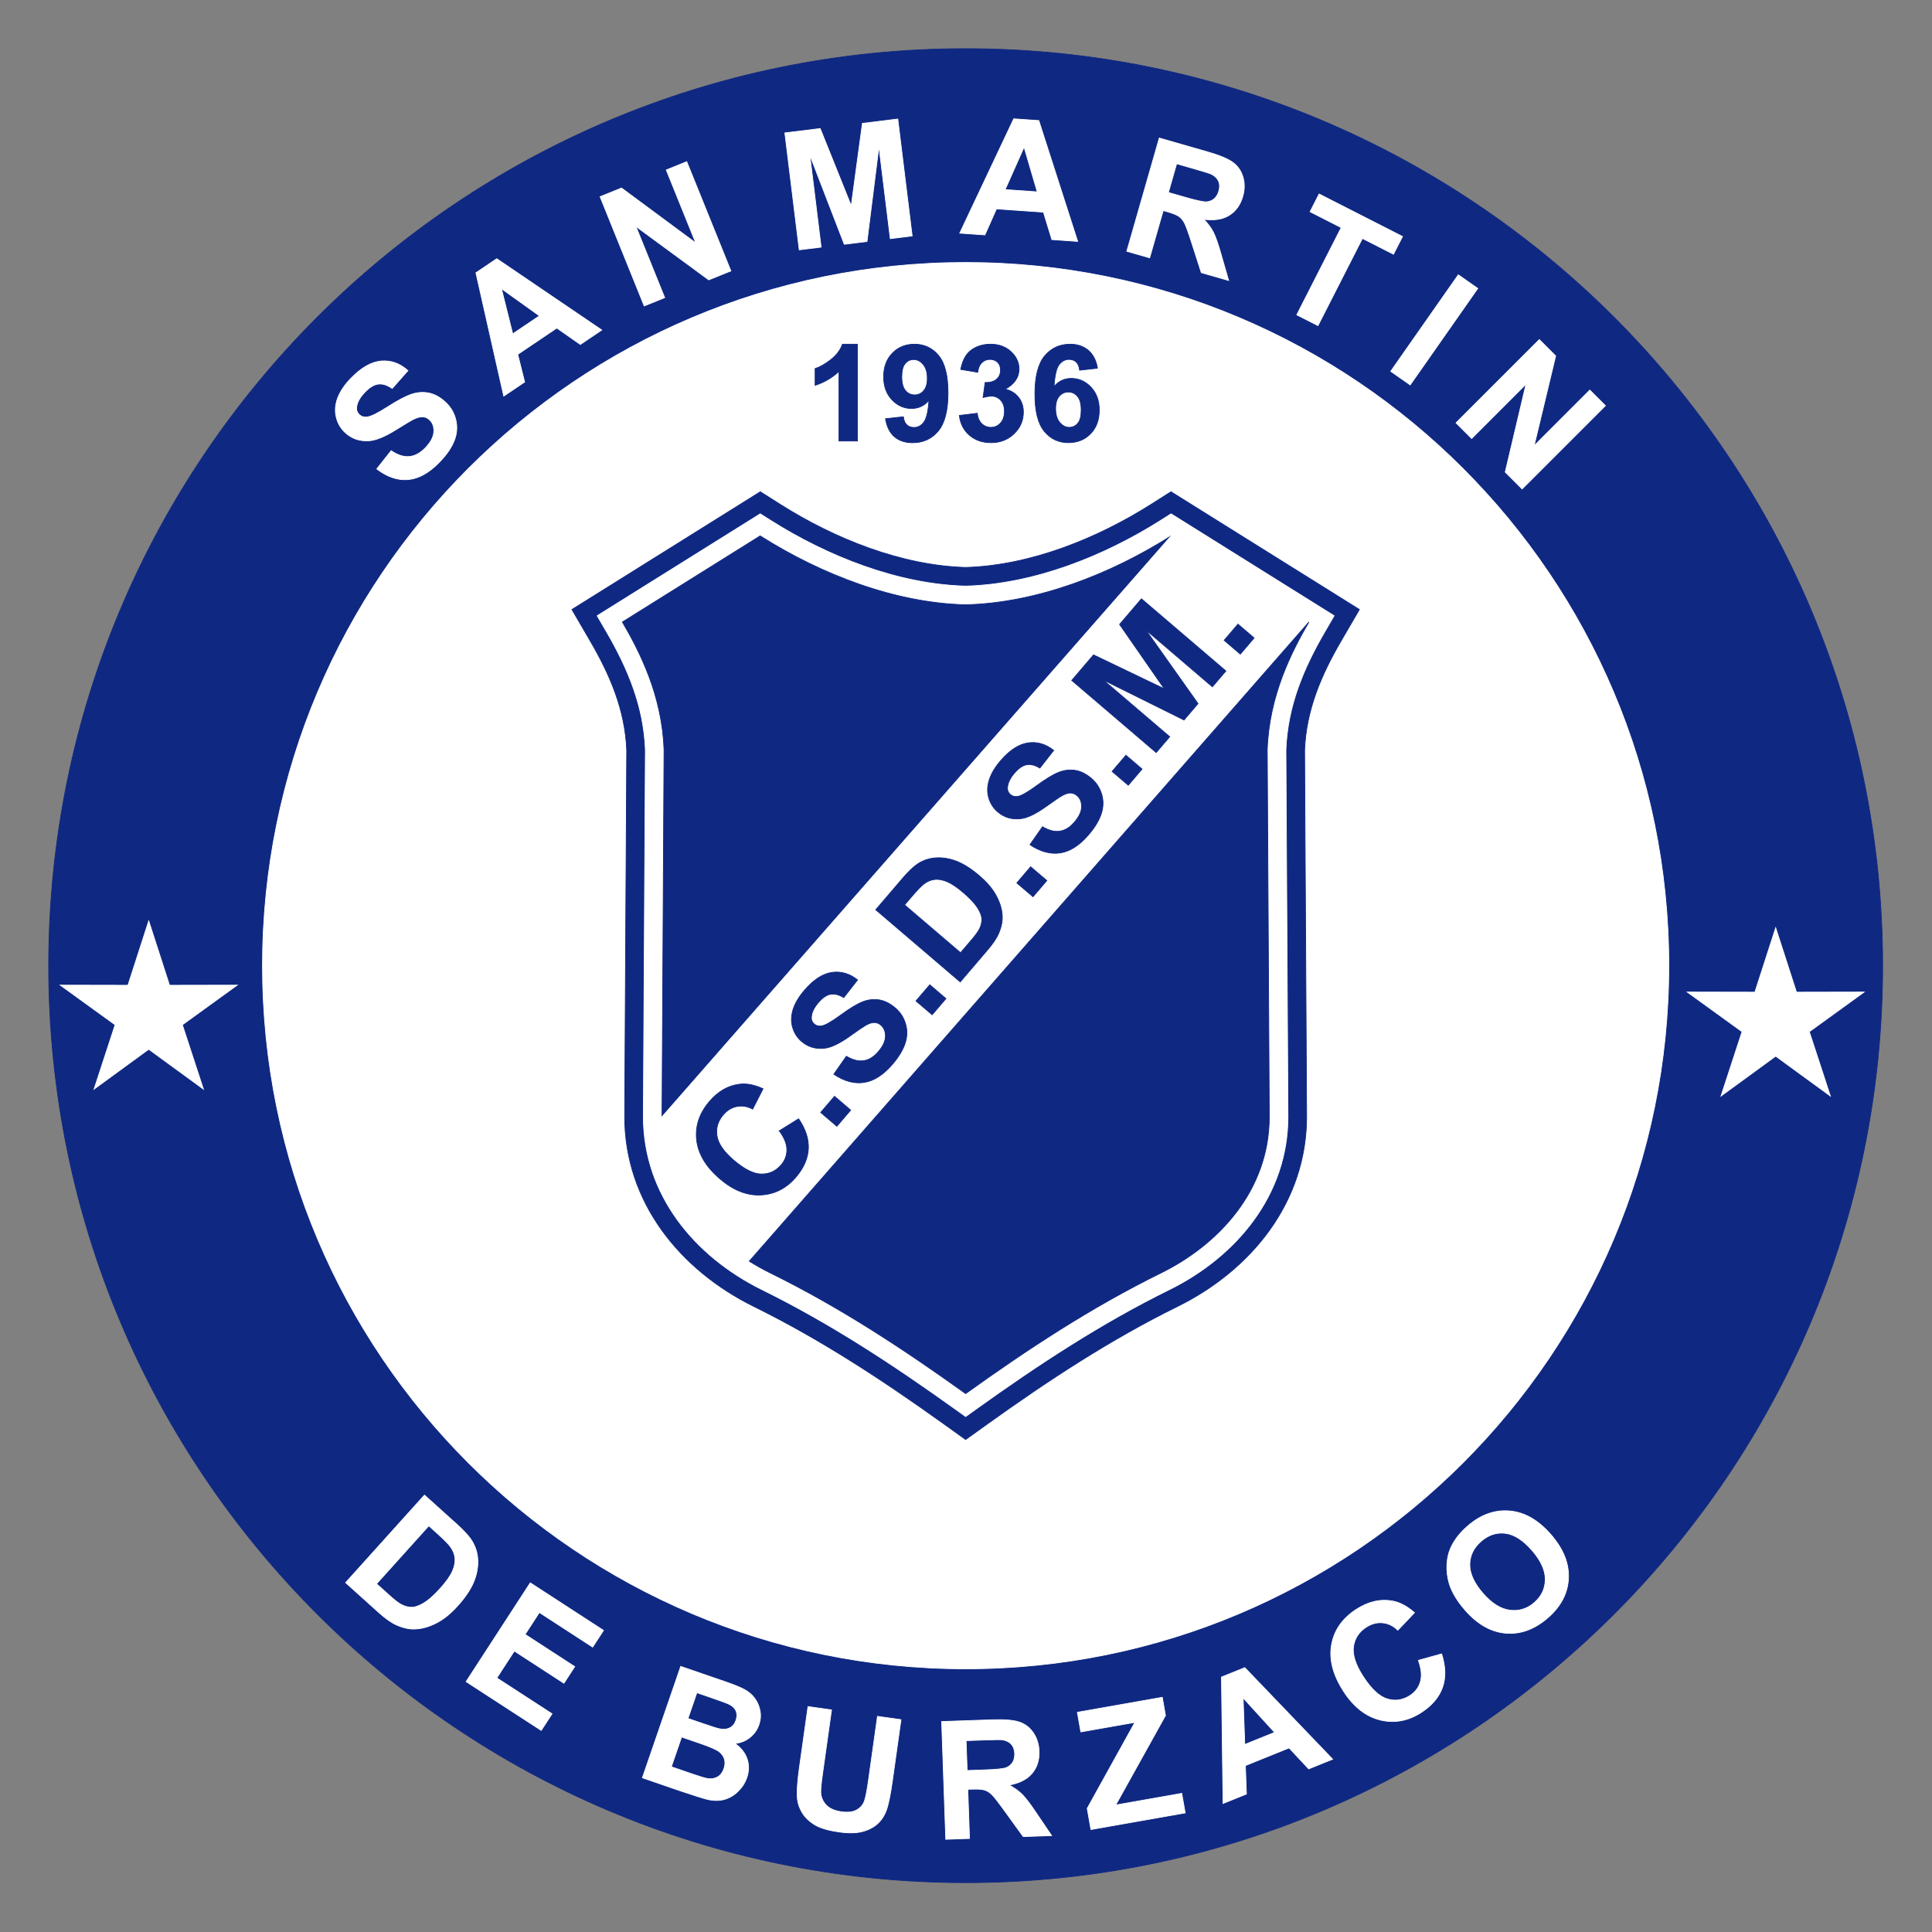 <?xml version="1.0" encoding="UTF-8" standalone="no"?>
<svg
   xmlns:dc="http://purl.org/dc/elements/1.1/"
   xmlns:cc="http://creativecommons.org/ns#"
   xmlns:rdf="http://www.w3.org/1999/02/22-rdf-syntax-ns#"
   xmlns:svg="http://www.w3.org/2000/svg"
   xmlns="http://www.w3.org/2000/svg"
   xmlns:sodipodi="http://sodipodi.sourceforge.net/DTD/sodipodi-0.dtd"
   xmlns:inkscape="http://www.inkscape.org/namespaces/inkscape"
   width="1000"
   height="1000"
   viewBox="0 0 750 750"
   version="1.1"
   id="svg29"
   sodipodi:docname="Club Social y Deportivo San Martín(Burzaco).svg"
   inkscape:version="1.0.1 (3bc2e813f5, 2020-09-07)">
  <rect x="0" y="0" width="750" height="750" fill="#808080" stroke="none"/>
  <defs
     id="defs33" />
  <sodipodi:namedview
     pagecolor="#ffffff"
     bordercolor="#666666"
     borderopacity="1"
     objecttolerance="10"
     gridtolerance="10"
     guidetolerance="10"
     inkscape:pageopacity="0"
     inkscape:pageshadow="2"
     inkscape:window-width="1920"
     inkscape:window-height="1017"
     id="namedview31"
     showgrid="false"
     units="px"
     inkscape:zoom="0.827"
     inkscape:cx="500"
     inkscape:cy="500"
     inkscape:window-x="-8"
     inkscape:window-y="-8"
     inkscape:window-maximized="1"
     inkscape:current-layer="svg29" />
  <g
     id="surface1"
     transform="matrix(1.303,0,0,1.303,18.707,18.825)">
    <path
       style="fill:#0f2882;fill-opacity:1;fill-rule:evenodd;stroke:#0f2882;stroke-width:2.16;stroke-linecap:butt;stroke-linejoin:miter;stroke-miterlimit:4;stroke-opacity:1"
       d="m 2733.359,5465.492 c 1508.828,0 2731.953,-1223.125 2731.953,-2731.953 C 5465.312,1224.711 4242.188,1.586 2733.359,1.586 1224.57,1.586 1.406,1224.711 1.406,2733.539 c 0,1508.828 1223.164,2731.953 2731.953,2731.953 z m 0,0"
       transform="matrix(0.1,0,0,-0.1,0,546.6)"
       id="path2" />
    <path
       style="fill:#ffffff;fill-opacity:1;fill-rule:evenodd;stroke:#ffffff;stroke-width:2.16;stroke-linecap:butt;stroke-linejoin:miter;stroke-miterlimit:4;stroke-opacity:1"
       d="m 2733.359,4828.5 c 1156.992,0 2094.961,-937.969 2094.961,-2094.961 0,-1156.992 -937.969,-2094.922 -2094.961,-2094.922 -1156.992,0 -2094.922,937.93 -2094.922,2094.922 0,1156.992 937.93,2094.961 2094.922,2094.961 z m 0,0"
       transform="matrix(0.1,0,0,-0.1,0,546.6)"
       id="path4" />
    <path
       style="fill:#ffffff;fill-opacity:1;fill-rule:evenodd;stroke:#ffffff;stroke-width:2.16;stroke-linecap:butt;stroke-linejoin:miter;stroke-miterlimit:4;stroke-opacity:1"
       d="m 978.75,4213.344 43.047,54.375 c 19.531,-13.203 37.617,-18.945 54.297,-17.344 16.562,1.641 32.383,10.117 47.383,25.625 15.82,16.406 24.336,32.188 25.352,47.227 1.133,15.039 -2.969,27.07 -12.266,36.016 -5.977,5.82 -12.734,8.945 -20.312,9.414 -7.578,0.625 -17.148,-1.953 -28.672,-7.773 -7.851,-3.906 -24.648,-14.023 -50.469,-30.117 -33.164,-20.82 -60.039,-31.914 -80.508,-33.398 -28.867,-2.109 -53.32,6.484 -73.32,25.781 -12.852,12.461 -21.328,27.695 -25.508,45.82 -4.141,18.086 -2.5,36.836 4.844,56.211 7.461,19.375 20.469,38.75 39.219,58.164 30.664,31.758 60.586,48.867 90,51.523 29.375,2.539 56.016,-6.953 80.039,-28.555 l -46.992,-53.164 c -15.117,10.391 -28.984,14.727 -41.562,13.008 -12.656,-1.68 -25.859,-9.726 -39.727,-24.062 -14.297,-14.844 -22.539,-29.375 -24.492,-43.633 -1.328,-9.141 1.289,-16.914 7.812,-23.203 5.977,-5.781 13.555,-8.203 22.656,-7.227 11.602,1.172 32.344,11.367 62.148,30.547 29.844,19.141 53.594,31.641 71.328,37.5 17.734,5.82 35.234,6.875 52.656,3.125 17.344,-3.789 33.984,-13.398 49.922,-28.789 14.492,-13.984 24.18,-31.094 29.023,-51.289 4.844,-20.273 3.281,-40.703 -4.805,-61.328 -8.008,-20.664 -22.656,-41.953 -43.828,-63.867 -30.859,-31.953 -61.875,-49.375 -93.164,-52.227 -31.289,-2.852 -62.695,7.695 -94.102,31.641 z m 670.547,413.945 -63.945,-43.164 -70.039,49.023 -116.367,-78.477 20.625,-82.344 -62.344,-42.07 -82.969,367.578 62.148,41.914 z m -185.859,42.148 -113.008,80.938 33.555,-134.531 z m 312.266,29.492 -131.523,325.547 63.945,25.859 221.094,-163.555 -87.852,217.383 61.094,24.688 131.524,-325.547 -66.016,-26.68 -216.953,159.297 85.781,-212.305 z m 461.797,167.188 -42.812,348.476 105.352,12.93 92.383,-229.961 33.281,245.391 105.547,12.969 42.812,-348.477 -65.312,-8.008 -33.711,274.297 -35.508,-282.812 -67.773,-8.32 -102.617,265.859 33.672,-274.336 z m 829.648,25.156 -76.992,5.391 -25,81.719 -140,9.805 -34.453,-77.578 -75,5.234 160.899,340.703 74.766,-5.234 z m -120.547,147.656 -39.18,133.359 -56.367,-126.68 z m 266.797,-177.109 96.797,337.5 143.477,-41.172 c 36.055,-10.312 61.367,-20.898 75.977,-31.641 14.609,-10.742 24.648,-25.273 30,-43.555 5.391,-18.359 5.156,-37.461 -0.547,-57.422 -7.266,-25.273 -20.742,-44.141 -40.312,-56.367 -19.57,-12.188 -44.883,-16.211 -75.742,-11.992 12.305,-12.852 21.797,-25.781 28.438,-38.828 6.601,-13.047 14.297,-34.961 23.008,-65.859 l 22.383,-77.695 -81.484,23.359 -28.203,87.617 c -10,31.25 -17.188,51.172 -21.68,59.883 -4.492,8.672 -10,15.274 -16.484,19.922 -6.523,4.609 -17.539,9.141 -33.242,13.633 l -13.789,3.945 -40.391,-140.898 z m 124.062,175.234 50.391,-14.453 c 32.656,-9.375 53.477,-13.906 62.461,-13.477 8.867,0.43 16.602,3.398 23.203,8.828 6.484,5.43 11.25,13.164 14.141,23.32 3.281,11.367 2.812,21.367 -1.211,30.117 -4.062,8.711 -11.367,15.586 -21.875,20.625 -5.312,2.305 -21.797,7.461 -49.453,15.391 l -53.125,15.234 z m 382.344,-364.57 132.422,259.883 -92.812,47.266 26.992,52.969 248.594,-126.68 -26.992,-52.93 -92.578,47.148 -132.422,-259.883 z m 279.922,-168.242 201.367,287.578 58.047,-40.625 -201.367,-287.617 z m 194.492,-153.633 248.281,248.242 48.789,-48.789 -64.18,-267.383 165.781,165.781 46.602,-46.602 -248.281,-248.242 -50.352,50.352 61.875,261.953 -161.914,-161.914 z m 0,0"
       transform="matrix(0.1,0,0,-0.1,0,546.6)"
       id="path6" />
    <path
       style="fill:#ffffff;fill-opacity:1;fill-rule:evenodd;stroke:#ffffff;stroke-width:2.16;stroke-linecap:butt;stroke-linejoin:miter;stroke-miterlimit:4;stroke-opacity:1"
       d="m 1121.055,1156.234 96.25,-86.68 c 21.719,-19.531 36.758,-36.055 45.156,-49.688 11.25,-18.281 17.188,-38.086 17.656,-59.414 0.586,-21.328 -3.789,-42.93 -13.047,-64.727 -9.414,-21.797 -25.039,-44.883 -47.07,-69.375 -19.297,-21.445 -38.672,-37.578 -58.008,-48.32 -23.594,-13.086 -46.719,-20.078 -69.414,-20.859 -17.148,-0.742 -35.742,3.438 -55.742,12.461 -14.961,6.758 -32.148,18.945 -51.641,36.484 l -99.102,89.219 z m 12.891,-91.562 -155.586,-172.773 39.336,-35.391 c 14.688,-13.242 26.016,-22.031 34.102,-26.25 10.43,-5.508 20.781,-8.32 31.016,-8.32 10.234,0.039 22.422,4.375 36.484,12.812 14.023,8.477 30.234,22.812 48.398,42.969 18.164,20.195 30.234,37.266 36.445,51.25 6.133,14.023 8.789,26.953 7.812,38.711 -0.977,11.875 -5.43,23.281 -13.359,34.258 -5.82,8.32 -19.531,22.07 -41.016,41.445 z M 1245,600.414 l 191.25,294.453 218.281,-141.758 -32.383,-49.805 -158.828,103.125 -42.383,-65.234 147.812,-96.016 -32.188,-49.57 -147.812,96.016 -52.07,-80.156 164.492,-106.797 -32.266,-49.648 z m 639.492,45.469 132.734,-45.703 c 26.25,-9.023 45.508,-16.875 57.656,-23.555 12.188,-6.641 22.109,-15.156 29.922,-25.625 7.812,-10.469 13.047,-22.578 15.859,-36.484 2.852,-13.867 1.797,-28.047 -3.125,-42.344 -5.352,-15.508 -14.453,-28.398 -27.266,-38.477 -12.93,-10.117 -27.617,-15.938 -44.18,-17.5 18.164,-12.812 30.312,-28.242 36.289,-46.094 5.977,-18.008 5.664,-36.562 -0.938,-55.703 -5.195,-15.078 -13.75,-28.555 -25.703,-40.469 -11.914,-11.797 -25.469,-19.922 -40.508,-24.258 -15.078,-4.297 -31.875,-4.414 -50.43,-0.273 -11.523,2.695 -38.75,11.211 -81.602,25.625 l -113.008,38.906 z m 48.086,-78.359 -26.445,-76.758 43.906,-15.117 c 26.133,-8.984 42.5,-14.18 49.102,-15.586 11.875,-2.656 22.266,-1.797 31.094,2.5 8.867,4.297 15.078,11.836 18.789,22.578 3.516,10.273 3.633,19.609 0.195,27.93 -3.516,8.398 -10.625,15.156 -21.289,20.312 -6.367,3.047 -25.352,10.039 -56.875,20.898 z m -45.469,-132.031 -30.547,-88.711 61.992,-21.367 c 24.18,-8.32 39.688,-12.969 46.68,-13.828 10.586,-1.641 20.234,0.039 28.867,4.844 8.711,4.883 15.117,13.203 19.18,24.961 3.398,10 3.828,19.258 1.445,27.852 -2.461,8.633 -7.656,16.133 -15.703,22.461 -8.008,6.289 -27.344,14.688 -57.812,25.156 z m 376.523,90.664 70.156,-9.883 -26.445,-188.281 c -4.219,-29.883 -6.055,-49.414 -5.586,-58.477 1.016,-14.688 6.602,-27.109 16.641,-37.266 10.117,-10.273 24.961,-16.719 44.57,-19.492 19.922,-2.773 35.547,-0.859 46.797,5.898 11.25,6.68 18.75,15.859 22.422,27.383 3.789,11.602 7.539,31.133 11.406,58.672 l 27.031,192.344 70.156,-9.883 -25.664,-182.617 c -5.859,-41.758 -11.875,-70.977 -18.086,-87.695 -6.25,-16.68 -15.234,-30.195 -27.109,-40.664 -11.875,-10.391 -26.875,-17.93 -44.844,-22.578 -18.086,-4.648 -40.898,-5 -68.438,-1.133 -33.203,4.688 -57.812,11.992 -73.906,22.109 -16.094,10.117 -28.203,21.953 -36.445,35.586 -8.242,13.633 -12.969,27.422 -14.258,41.289 -1.797,20.586 0.039,50.273 5.508,89.219 z m 410.43,-395.508 -12.266,350.898 149.18,5.195 c 37.5,1.328 64.805,-0.898 82.031,-6.602 17.188,-5.703 31.25,-16.406 42.031,-32.148 10.742,-15.82 16.445,-34.023 17.188,-54.805 0.938,-26.289 -6.094,-48.359 -20.938,-66.055 -14.844,-17.617 -37.656,-29.297 -68.281,-34.805 15.664,-8.438 28.672,-17.812 39.023,-28.164 10.312,-10.352 24.375,-28.828 42.227,-55.508 l 45.312,-66.992 -84.727,-2.93 -53.906,74.57 c -19.18,26.68 -32.188,43.398 -39.141,50.273 -6.914,6.875 -14.219,11.445 -21.836,13.867 -7.578,2.344 -19.492,3.242 -35.82,2.656 l -14.297,-0.469 5.117,-146.484 z m 63.828,205 52.383,1.836 c 33.984,1.211 55.156,3.32 63.555,6.484 8.32,3.164 14.766,8.359 19.336,15.547 4.492,7.188 6.641,16.016 6.289,26.562 -0.43,11.836 -3.945,21.211 -10.508,28.281 -6.523,7.031 -15.586,11.289 -27.188,12.852 -5.742,0.547 -23.008,0.352 -51.758,-0.664 l -55.234,-1.914 z M 3106.562,159.75 l -11.094,62.93 142.07,256.328 -161.094,-28.398 -10.312,58.516 253.086,44.648 9.57,-54.258 -148.32,-266.641 196.758,34.688 10.273,-58.281 z m 720.312,209.531 -71.562,-28.906 -58.281,62.5 -130.156,-52.578 3.047,-84.805 -69.727,-28.164 -4.726,376.758 69.531,28.086 z m -173.086,79.883 -93.672,102.695 4.844,-138.594 z m 428.281,214.766 69.414,19.18 c 12.031,-37.891 12.851,-71.289 2.461,-100.273 -10.391,-28.867 -31.445,-53.672 -63.047,-74.18 -39.102,-25.391 -79.922,-32.891 -122.383,-22.578 -42.539,10.43 -78.906,38.75 -108.945,85.039 -31.836,49.023 -43.867,95.312 -36.172,138.867 7.695,43.516 32.148,78.711 73.398,105.508 36.016,23.359 72.188,31.758 108.516,25.039 21.562,-3.828 43.32,-15.43 65.352,-34.648 l -49.727,-52.305 c -13.359,13.086 -28.477,20.43 -45.312,22.031 -16.797,1.68 -33.086,-2.656 -48.867,-12.891 -21.797,-14.141 -34.453,-33.516 -37.852,-58.008 -3.398,-24.453 6.25,-54.219 29.062,-89.336 24.18,-37.227 48.047,-59.453 71.719,-66.484 23.672,-7.148 46.211,-3.711 67.578,10.156 15.859,10.273 26.172,24.102 31.016,41.562 4.883,17.422 2.734,38.555 -6.211,63.32 z m 139.023,149.844 c -23.477,27.031 -39.141,53.164 -46.992,78.516 -5.664,18.711 -8.008,37.969 -6.914,57.773 1.133,19.766 5.625,37.617 13.516,53.594 10.43,21.406 26.445,41.367 48.047,60.156 39.023,33.945 80.742,48.984 125.273,45.117 44.492,-3.789 85.469,-27.305 122.969,-70.43 37.227,-42.812 54.609,-86.406 52.383,-130.781 -2.266,-44.336 -22.852,-83.477 -61.719,-117.266 -39.453,-34.258 -81.25,-49.492 -125.352,-45.703 -44.18,3.828 -84.57,26.914 -121.211,69.023 z m 53.555,49.688 c 26.055,-30 52.812,-46.68 80.078,-50.156 27.344,-3.438 51.641,4.141 73.008,22.695 21.25,18.516 32.148,41.406 32.422,68.711 0.274,27.227 -12.851,56.211 -39.57,86.914 -26.406,30.352 -52.734,47.227 -79.023,50.664 -26.328,3.359 -50.508,-4.57 -72.539,-23.711 -22.07,-19.219 -33.242,-42.227 -33.633,-69.102 -0.312,-26.797 12.695,-55.469 39.258,-86.016 z m 0,0"
       transform="matrix(0.1,0,0,-0.1,0,546.6)"
       id="path8" />
    <path
       style="fill:#ffffff;fill-opacity:1;fill-rule:evenodd;stroke:#ffffff;stroke-width:2.16;stroke-linecap:butt;stroke-linejoin:miter;stroke-miterlimit:4;stroke-opacity:1"
       d="m 299.531,2867.094 61.992,-191.992 201.719,0.391 L 399.805,2557.25 462.539,2365.492 299.531,2484.398 136.562,2365.492 199.297,2557.25 35.859,2675.492 237.578,2675.102 Z m 0,0"
       transform="matrix(0.1,0,0,-0.1,0,546.6)"
       id="path10" />
    <path
       style="fill:#ffffff;fill-opacity:1;fill-rule:evenodd;stroke:#ffffff;stroke-width:2.16;stroke-linecap:butt;stroke-linejoin:miter;stroke-miterlimit:4;stroke-opacity:1"
       d="m 5146.68,2846.547 61.953,-191.992 201.719,0.391 -163.438,-118.242 62.734,-191.758 -162.969,118.906 -163.008,-118.906 62.734,191.758 -163.438,118.242 201.719,-0.391 z m 0,0"
       transform="matrix(0.1,0,0,-0.1,0,546.6)"
       id="path12" />
    <path
       style="fill:#0f2882;fill-opacity:1;fill-rule:evenodd;stroke:#0f2882;stroke-width:2.16;stroke-linecap:butt;stroke-linejoin:miter;stroke-miterlimit:4;stroke-opacity:1"
       d="m 1723.555,3375.805 c -5.039,119.961 -49.414,223.359 -108.984,325.625 l -54.258,93.164 561.289,350.82 59.141,-37.461 c 160.898,-101.992 360.703,-182.539 552.617,-187.969 191.953,5.43 391.758,85.977 552.656,187.969 l 59.102,37.461 561.328,-350.82 -54.258,-93.164 c -59.609,-102.266 -103.945,-205.664 -108.984,-325.625 L 3749.258,2283.5 c 0,-254.297 -164.766,-456.914 -385.351,-565.586 -199.922,-98.438 -384.961,-220.274 -565.781,-349.805 l -64.766,-46.445 -64.766,46.445 c -180.82,129.531 -365.859,251.367 -565.742,349.805 -220.586,108.672 -385.391,311.289 -385.391,565.898 z m 0,0"
       transform="matrix(0.1,0,0,-0.1,0,546.6)"
       id="path14" />
    <path
       style="fill:#ffffff;fill-opacity:1;fill-rule:evenodd;stroke:#ffffff;stroke-width:2.16;stroke-linecap:butt;stroke-linejoin:miter;stroke-miterlimit:4;stroke-opacity:1"
       d="m 1779.18,3376.781 c -5.195,130.039 -52.031,241.836 -116.562,352.656 l -27.148,46.562 485.938,303.711 29.57,-18.75 c 170,-107.773 379.688,-191.289 582.383,-196.601 202.734,5.312 412.422,88.828 582.422,196.601 l 29.57,18.75 L 3831.25,3776 l -27.109,-46.562 c -64.57,-110.82 -111.406,-222.617 -116.562,-352.656 l 6.094,-1093.359 c 0,-232.734 -153.008,-416.445 -354.336,-515.586 -202.695,-99.844 -390.234,-223.203 -573.555,-354.531 l -32.422,-23.203 -32.383,23.203 c -183.32,131.328 -370.899,254.688 -573.555,354.531 -201.367,99.141 -354.336,282.852 -354.336,515.742 z m 0,0"
       transform="matrix(0.1,0,0,-0.1,0,546.6)"
       id="path16" />
    <path
       style="fill:#0f2882;fill-opacity:1;fill-rule:evenodd;stroke:#0f2882;stroke-width:2.16;stroke-linecap:butt;stroke-linejoin:miter;stroke-miterlimit:4;stroke-opacity:1"
       d="m 1828.711,2283.344 6.055,1094.336 c -6.055,161.211 -71.914,290.117 -124.102,379.727 l 410.508,256.601 c 183.555,-116.328 403.008,-200.156 612.188,-205.273 209.219,5.117 428.672,88.945 612.188,205.273 z m 0,0"
       transform="matrix(0.1,0,0,-0.1,0,546.6)"
       id="path18" />
    <path
       style="fill:#ffffff;fill-opacity:1;fill-rule:evenodd;stroke:#ffffff;stroke-width:2.16;stroke-linecap:butt;stroke-linejoin:miter;stroke-miterlimit:4;stroke-opacity:1"
       d="m 2088.711,1853.031 c -144.101,90.586 -260,238.047 -260,430.312 l 1516.836,1730.664 410.508,-256.601 z m 0,0"
       transform="matrix(0.1,0,0,-0.1,0,546.6)"
       id="path20" />
    <path
       style="fill:#0f2882;fill-opacity:1;fill-rule:evenodd;stroke:#0f2882;stroke-width:2.16;stroke-linecap:butt;stroke-linejoin:miter;stroke-miterlimit:4;stroke-opacity:1"
       d="m 3756.055,3757.406 c -52.188,-89.609 -118.008,-218.516 -124.102,-379.727 l 6.094,-1094.336 c 0,-219.766 -151.367,-380.977 -323.281,-465.625 -210.078,-103.477 -398.711,-228.32 -581.406,-359.219 -182.656,130.898 -371.328,255.742 -581.367,359.219 -21.484,10.586 -42.656,22.344 -63.281,35.312 z m 0,0"
       transform="matrix(0.1,0,0,-0.1,0,546.6)"
       id="path22" />
    <path
       style="fill:#0f2882;fill-opacity:1;fill-rule:evenodd;stroke:#0f2882;stroke-width:2.16;stroke-linecap:butt;stroke-linejoin:miter;stroke-miterlimit:4;stroke-opacity:1"
       d="m 2178.086,2241.469 57.656,35.898 c 21.016,-31.055 30.703,-61.016 29.023,-90 -1.641,-28.906 -14.062,-56.914 -37.148,-83.945 -28.516,-33.398 -63.438,-51.133 -104.609,-53.164 -41.25,-1.953 -81.68,13.945 -121.25,47.734 -41.914,35.82 -65.156,74.453 -69.883,115.898 -4.688,41.406 8.008,79.727 38.164,115 26.289,30.781 56.758,48.047 91.406,51.68 20.508,2.344 43.32,-2.344 68.359,-13.828 l -30.977,-60.586 c -15.586,8.242 -31.211,10.82 -46.875,7.812 -15.625,-2.969 -29.18,-11.25 -40.703,-24.766 -15.938,-18.633 -22.227,-39.492 -18.711,-62.578 3.438,-23.008 20.156,-47.344 50.195,-72.969 31.797,-27.188 59.336,-40.898 82.617,-40.938 23.32,-0.117 42.773,8.984 58.398,27.266 11.562,13.555 17.188,28.789 16.914,45.898 -0.234,17.031 -7.852,35.586 -22.578,55.586 z m 171.602,13.476 -48.242,41.211 41.211,48.203 48.242,-41.211 z m -9.102,155.078 37.383,53.633 c 19.141,-11.289 36.484,-15.664 52.109,-13.203 15.508,2.5 29.883,11.367 43.086,26.836 13.984,16.367 21.094,31.68 21.172,45.898 0.195,14.258 -4.336,25.312 -13.594,33.203 -5.977,5.117 -12.5,7.695 -19.688,7.695 -7.148,0.156 -16.016,-2.812 -26.523,-8.945 -7.149,-4.141 -22.422,-14.609 -45.742,-31.25 -30.039,-21.523 -54.688,-33.516 -73.906,-36.055 -27.031,-3.633 -50.508,3.047 -70.469,20.078 -12.812,10.938 -21.68,24.805 -26.641,41.641 -4.922,16.758 -4.453,34.531 1.328,53.203 5.938,18.672 17.07,37.617 33.594,56.953 27.031,31.641 54.219,49.492 81.719,53.672 27.539,4.062 53.164,-3.32 76.992,-22.305 l -41.172,-52.695 c -14.805,8.906 -28.125,12.188 -39.883,9.844 -11.797,-2.305 -23.75,-10.625 -35.977,-24.922 -12.617,-14.766 -19.57,-28.945 -20.547,-42.461 -0.742,-8.711 2.148,-15.859 8.672,-21.406 5.977,-5.117 13.203,-6.953 21.758,-5.508 10.82,1.797 29.766,12.578 56.719,32.344 26.992,19.727 48.633,32.852 64.961,39.375 16.406,6.484 32.812,8.477 49.414,5.938 16.562,-2.578 32.773,-10.625 48.633,-24.219 14.414,-12.305 24.57,-27.852 30.234,-46.602 5.742,-18.789 5.469,-38.125 -0.977,-57.969 -6.367,-19.922 -18.945,-40.82 -37.617,-62.656 -27.188,-31.836 -55.391,-50 -84.688,-54.492 -29.258,-4.492 -59.414,3.633 -90.352,24.375 z m 292.969,177.149 -48.242,41.211 41.211,48.203 48.242,-41.211 z m -168.086,312.93 79.375,92.891 c 17.891,20.898 33.086,35.508 45.703,43.75 16.992,11.094 35.508,17.109 55.625,18.086 20.078,1.094 40.547,-2.5 61.289,-10.703 20.781,-8.32 42.969,-22.5 66.562,-42.656 20.703,-17.695 36.367,-35.547 46.953,-53.516 12.93,-21.875 20.117,-43.516 21.406,-64.922 1.094,-16.133 -2.383,-33.75 -10.391,-52.852 -6.016,-14.258 -17.07,-30.742 -33.125,-49.57 l -81.68,-95.586 z m 86.016,14.414 166.68,-142.422 32.422,37.93 c 12.109,14.18 20.117,25.078 23.867,32.812 4.961,9.961 7.344,19.766 7.109,29.414 -0.273,9.648 -4.688,21.016 -12.969,34.102 -8.359,13.008 -22.266,27.93 -41.719,44.531 -19.453,16.641 -35.82,27.617 -49.18,33.125 -13.398,5.43 -25.625,7.617 -36.68,6.406 -11.172,-1.211 -21.836,-5.703 -31.992,-13.438 -7.695,-5.703 -20.312,-18.945 -38.047,-39.688 z m 382.539,24.258 -48.242,41.211 41.211,48.242 48.242,-41.211 z m -9.141,155.117 37.422,53.594 c 19.141,-11.289 36.484,-15.664 52.07,-13.164 15.508,2.461 29.922,11.367 43.125,26.836 13.984,16.367 21.094,31.68 21.172,45.898 0.195,14.219 -4.336,25.273 -13.594,33.203 -5.976,5.117 -12.539,7.656 -19.688,7.695 -7.188,0.156 -16.016,-2.852 -26.523,-8.984 -7.188,-4.102 -22.422,-14.609 -45.781,-31.25 -30,-21.484 -54.648,-33.477 -73.867,-36.016 -27.07,-3.672 -50.547,3.008 -70.469,20.039 -12.812,10.977 -21.68,24.844 -26.68,41.641 -4.922,16.797 -4.453,34.531 1.367,53.203 5.898,18.672 17.031,37.656 33.555,56.992 27.07,31.641 54.258,49.453 81.758,53.633 27.5,4.102 53.125,-3.32 76.992,-22.266 l -41.211,-52.695 c -14.805,8.867 -28.125,12.148 -39.844,9.805 -11.797,-2.266 -23.789,-10.586 -36.016,-24.922 -12.617,-14.766 -19.531,-28.906 -20.547,-42.422 -0.742,-8.711 2.188,-15.859 8.672,-21.406 5.976,-5.117 13.242,-6.953 21.758,-5.508 10.859,1.758 29.805,12.539 56.719,32.305 26.992,19.727 48.672,32.852 65,39.375 16.367,6.484 32.773,8.516 49.375,5.976 16.562,-2.578 32.773,-10.664 48.672,-24.219 14.414,-12.344 24.531,-27.891 30.234,-46.641 5.742,-18.789 5.43,-38.086 -0.977,-57.969 -6.367,-19.922 -18.945,-40.781 -37.617,-62.656 -27.188,-31.836 -55.391,-50 -84.688,-54.492 -29.297,-4.453 -59.453,3.672 -90.391,24.414 z M 3217.891,3271 l -48.242,41.211 41.211,48.242 48.242,-41.211 z m 83.164,97.344 -251.719,215.078 65,76.055 210.742,-101.055 -133.164,191.836 65.156,76.25 251.68,-215.078 -40.312,-47.188 -198.125,169.336 155.43,-219.297 -41.836,-48.945 -240.703,119.492 198.164,-169.297 z m 250.586,293.242 -48.242,41.211 41.211,48.242 48.242,-41.211 z m 0,0"
       transform="matrix(0.1,0,0,-0.1,0,546.6)"
       id="path24" />
    <path
       style="fill:#0f2882;fill-opacity:1;fill-rule:evenodd;stroke:#0f2882;stroke-width:2.16;stroke-linecap:butt;stroke-linejoin:miter;stroke-miterlimit:4;stroke-opacity:1"
       d="m 2410.977,4296.547 h -55.039 v 207.539 c -20.117,-18.867 -43.789,-32.773 -71.094,-41.719 v 49.961 c 14.336,4.688 29.961,13.555 46.836,26.68 16.836,13.164 28.398,28.477 34.648,46.016 h 44.648 z m 83.477,66.445 53.32,5.859 c 1.328,-10.82 4.727,-18.867 10.234,-24.062 5.469,-5.234 12.695,-7.812 21.719,-7.812 11.367,0 21.016,5.195 28.945,15.625 8.047,10.43 13.125,32.109 15.351,65.078 -13.867,-16.094 -31.172,-24.141 -51.914,-24.141 -22.617,0 -42.148,8.75 -58.516,26.172 -16.406,17.422 -24.609,40.117 -24.609,68.086 0,29.141 8.672,52.617 26.016,70.469 17.227,17.812 39.297,26.758 66.055,26.758 29.18,0 53.047,-11.289 71.797,-33.828 18.633,-22.539 28.008,-59.609 28.008,-111.172 0,-52.578 -9.766,-90.43 -29.219,-113.711 -19.492,-23.203 -44.805,-34.844 -76.055,-34.844 -22.461,0 -40.586,5.977 -54.453,17.93 -13.828,11.992 -22.734,29.844 -26.68,53.594 z m 124.688,120.312 c 0,17.773 -4.101,31.562 -12.266,41.328 -8.164,9.844 -17.656,14.727 -28.359,14.727 -10.156,0 -18.633,-4.024 -25.352,-12.07 -6.758,-8.008 -10.078,-21.172 -10.078,-39.492 0,-18.555 3.672,-32.188 10.977,-40.82 7.266,-8.672 16.445,-13.047 27.422,-13.047 10.547,0 19.531,4.141 26.719,12.5 7.305,8.359 10.938,20.664 10.938,36.875 z m 95.43,-110.508 53.242,6.445 c 1.719,-13.594 6.289,-23.945 13.75,-31.094 7.422,-7.226 16.484,-10.859 27.031,-10.859 11.367,0 20.938,4.336 28.711,12.969 7.734,8.633 11.641,20.195 11.641,34.844 0,13.867 -3.711,24.844 -11.172,32.93 -7.422,8.164 -16.523,12.149 -27.227,12.149 -7.031,0 -15.469,-1.328 -25.273,-4.062 l 6.055,44.805 c 14.922,-0.352 26.289,2.891 34.141,9.688 7.812,6.914 11.758,15.976 11.758,27.383 0,9.688 -2.891,17.383 -8.633,23.125 -5.742,5.742 -13.438,8.633 -22.93,8.633 -9.453,0 -17.461,-3.281 -24.102,-9.844 -6.68,-6.484 -10.742,-16.055 -12.148,-28.555 l -50.781,8.555 c 3.555,17.383 8.828,31.289 16.016,41.68 7.07,10.352 17.031,18.516 29.727,24.492 12.773,5.938 27.031,8.945 42.812,8.945 27.109,0 48.75,-8.633 65.078,-25.898 13.438,-14.102 20.195,-30 20.195,-47.812 0,-25.195 -13.789,-45.352 -41.328,-60.312 16.445,-3.555 29.57,-11.445 39.453,-23.75 9.844,-12.227 14.805,-27.07 14.805,-44.492 0,-25.195 -9.258,-46.68 -27.656,-64.453 -18.359,-17.734 -41.328,-26.641 -68.75,-26.641 -26.016,0 -47.539,7.5 -64.648,22.422 -17.148,15 -27.031,34.492 -29.766,58.711 z m 411.641,140.664 -53.281,-5.898 c -1.289,10.977 -4.688,19.062 -10.195,24.375 -5.469,5.195 -12.617,7.812 -21.406,7.812 -11.562,0 -21.367,-5.234 -29.492,-15.742 -8.008,-10.43 -13.008,-32.148 -15.156,-65.195 13.75,16.172 30.742,24.297 51.133,24.297 23.047,0 42.695,-8.789 59.062,-26.289 16.406,-17.461 24.609,-40.078 24.609,-67.773 0,-29.414 -8.594,-52.969 -25.859,-70.742 -17.188,-17.734 -39.414,-26.641 -66.406,-26.641 -28.984,0 -52.852,11.25 -71.523,33.789 -18.633,22.539 -28.008,59.453 -28.008,110.82 0,52.656 9.688,90.547 29.141,113.828 19.492,23.281 44.766,34.922 75.859,34.922 21.797,0 39.844,-6.172 54.18,-18.32 14.297,-12.226 23.398,-29.961 27.344,-53.242 z m -124.805,-120.117 c 0,-17.852 4.101,-31.719 12.305,-41.406 8.242,-9.766 17.656,-14.648 28.242,-14.648 10.234,0 18.672,4.023 25.469,11.992 6.836,7.93 10.156,21.055 10.156,39.18 0,18.672 -3.594,32.383 -10.938,41.055 -7.305,8.711 -16.484,13.047 -27.422,13.047 -10.586,0 -19.531,-4.141 -26.836,-12.422 -7.344,-8.32 -10.976,-20.625 -10.976,-36.797 z m 0,0"
       transform="matrix(0.1,0,0,-0.1,0,546.6)"
       id="path26" />
  </g>
</svg>
